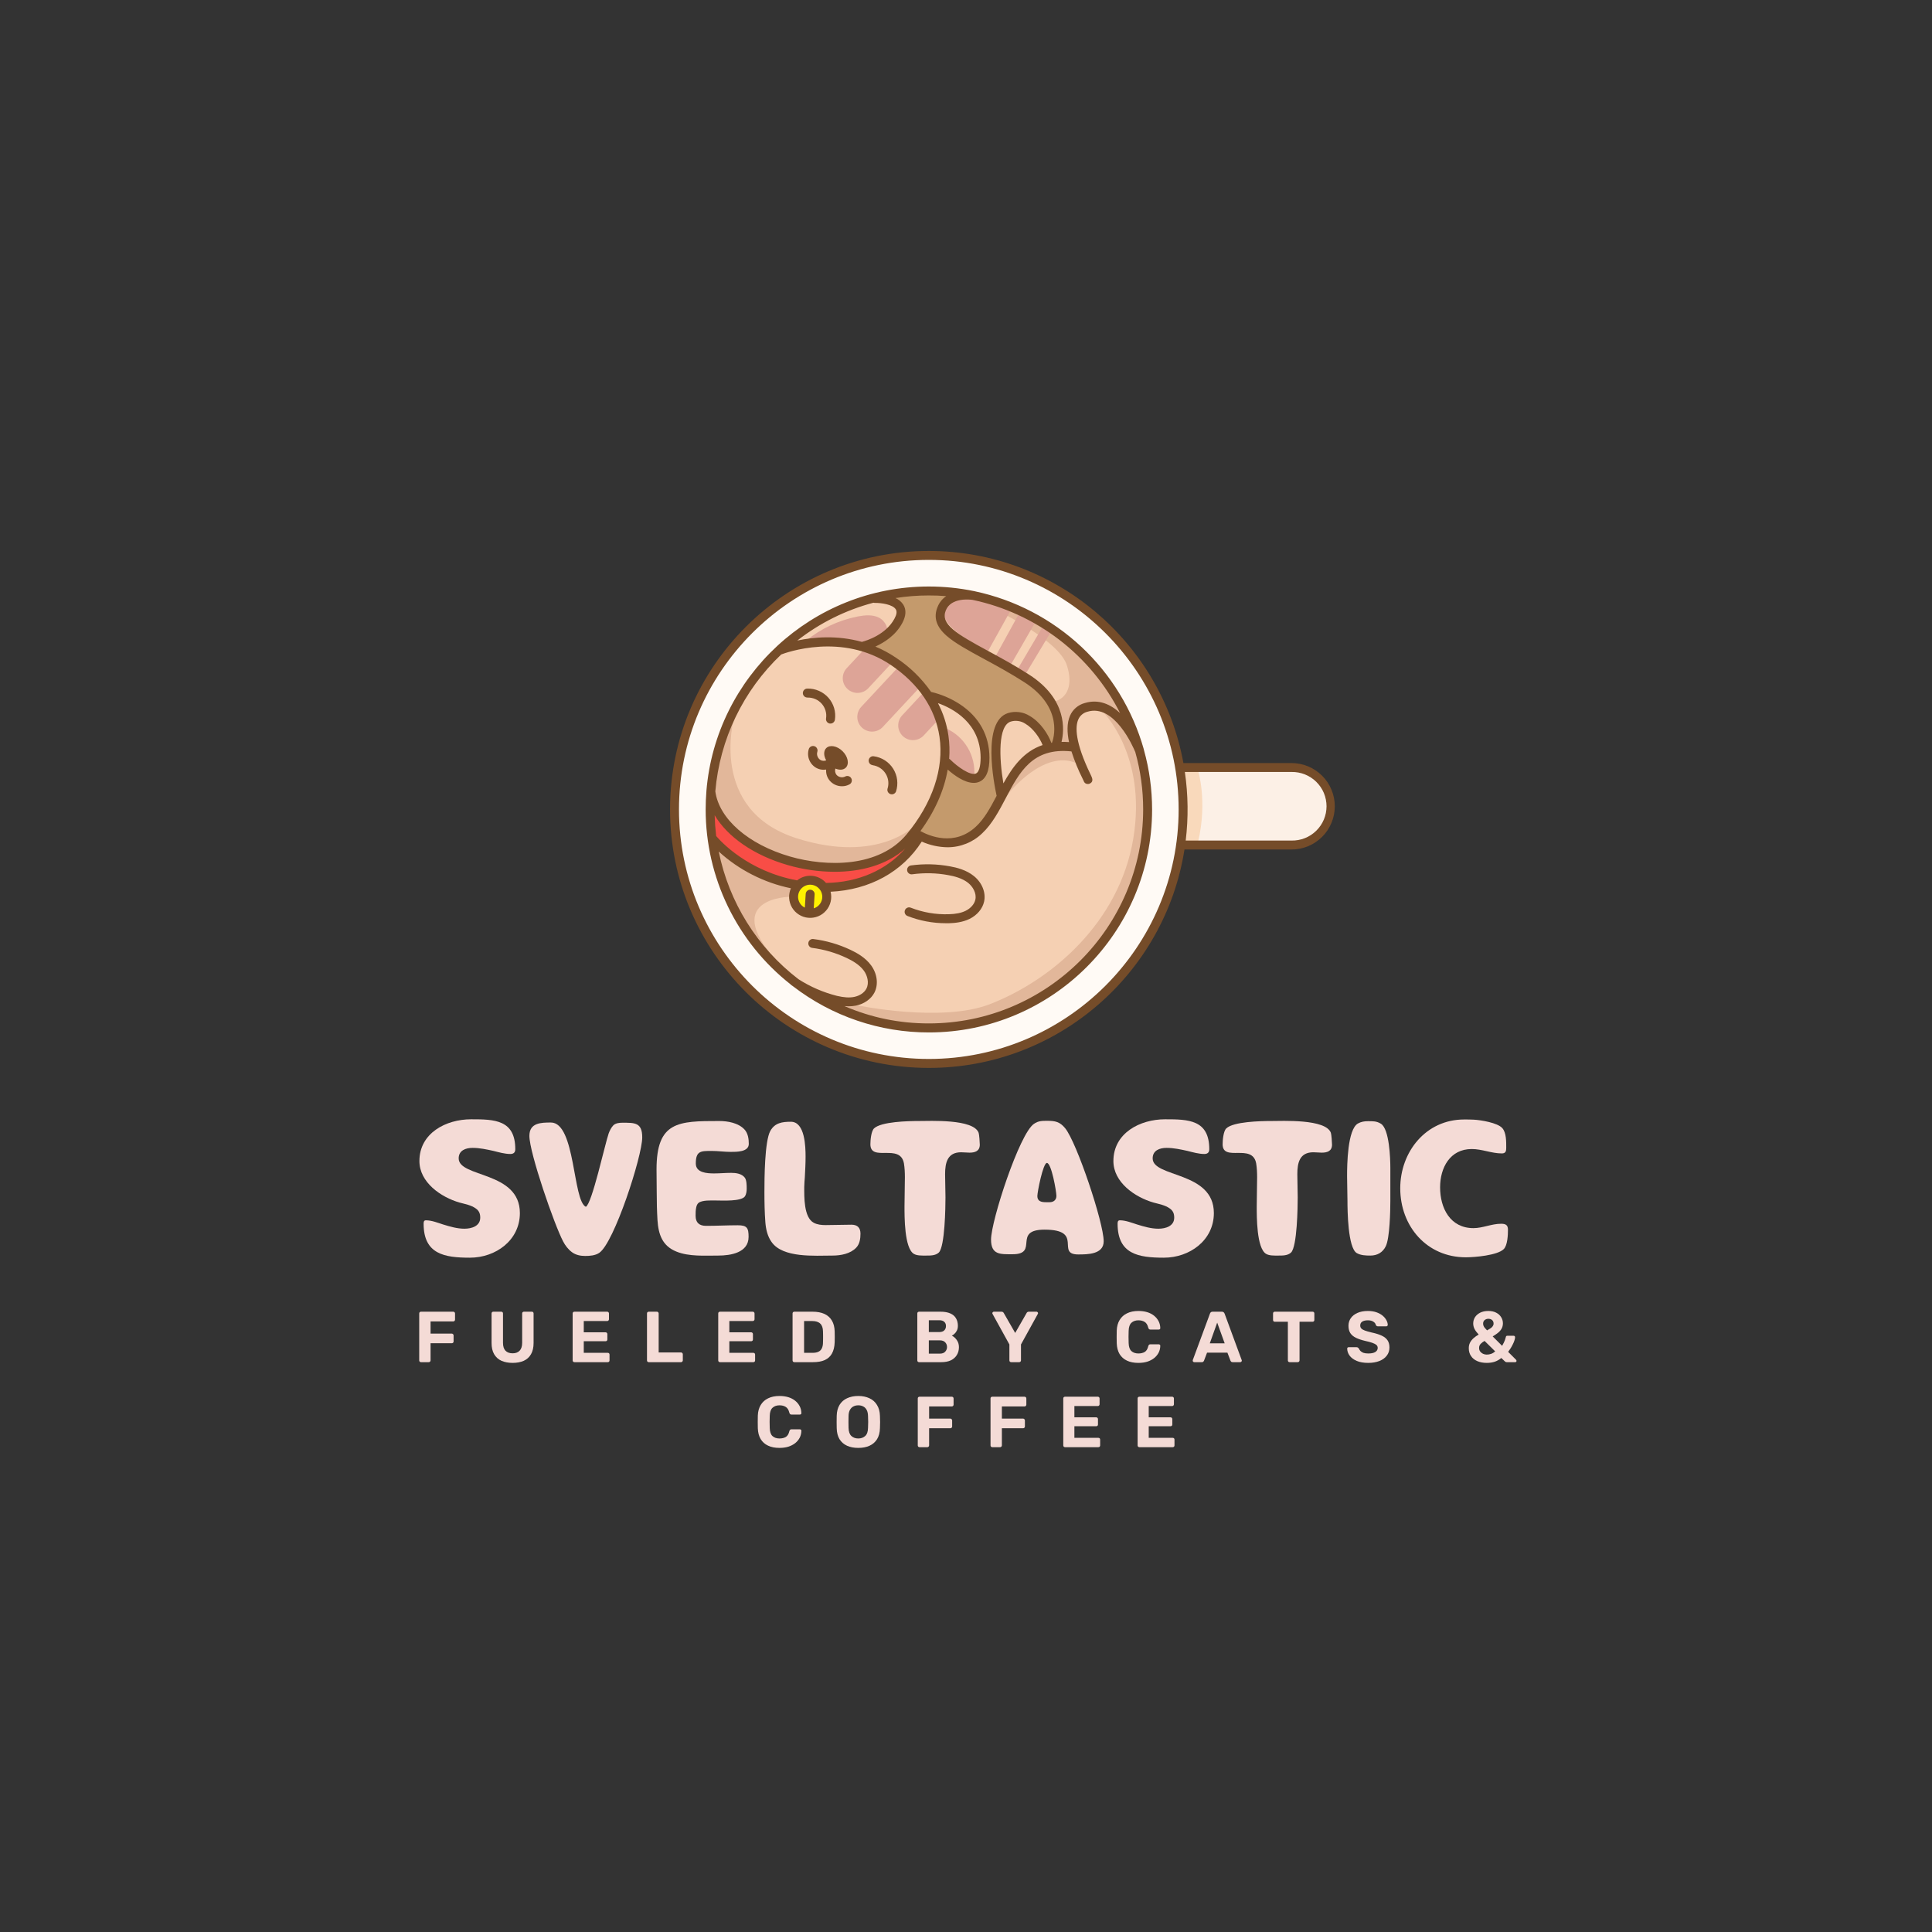 <svg xmlns="http://www.w3.org/2000/svg" xmlns:xlink="http://www.w3.org/1999/xlink" width="500" zoomAndPan="magnify" viewBox="0 0 375 375" height="500" preserveAspectRatio="xMidYMid meet" version="1.0"><rect x="0" y="0" width="375" height="375" fill="#333333" stroke="none"/><defs><g/><clipPath id="eef7bedfb2"><path d="M 130.055 106.859 L 259.055 106.859 L 259.055 207.359 L 130.055 207.359 Z M 130.055 106.859 " clip-rule="nonzero"/></clipPath></defs><path fill="#f5d0b3" d="M 176.191 162.086 C 170.758 168.664 160.449 168.566 153.27 166.48 C 145.066 164.098 139.312 159.051 138.598 153.609 C 138.812 151.078 139.254 148.586 139.922 146.137 C 140.59 143.688 141.477 141.316 142.578 139.027 C 143.68 136.742 144.98 134.57 146.48 132.52 C 147.98 130.469 149.652 128.57 151.5 126.824 C 151.961 126.645 159.523 123.75 167.562 126.234 C 169.492 126.828 171.297 127.688 172.977 128.812 L 173.047 128.859 C 173.434 129.117 173.812 129.387 174.18 129.668 C 175.727 130.809 177.113 132.117 178.348 133.586 C 178.609 133.906 178.863 134.227 179.102 134.559 C 180.324 136.203 181.258 137.996 181.898 139.945 C 182.223 140.941 182.461 141.961 182.613 143 C 183.508 149.207 181.23 155.988 176.191 162.086 Z M 176.191 162.086 " fill-opacity="1" fill-rule="nonzero"/><path fill="#fff200" d="M 159.852 174.059 C 159.855 173.52 159.703 173.031 159.395 172.59 C 159.277 172.422 159.141 172.27 158.988 172.133 C 158.832 171.996 158.668 171.879 158.484 171.781 C 158.305 171.688 158.113 171.613 157.914 171.559 C 157.715 171.508 157.512 171.48 157.305 171.477 C 157.098 171.473 156.895 171.492 156.695 171.539 C 156.492 171.582 156.301 171.652 156.117 171.742 C 155.93 171.832 155.758 171.941 155.602 172.074 C 155.441 172.207 155.301 172.355 155.18 172.52 C 155.055 172.684 154.953 172.859 154.871 173.051 C 154.789 173.238 154.734 173.434 154.699 173.637 C 154.664 173.84 154.652 174.043 154.668 174.25 C 154.68 174.453 154.719 174.656 154.781 174.852 C 154.844 175.047 154.926 175.234 155.031 175.41 C 155.137 175.586 155.266 175.746 155.41 175.895 C 155.555 176.039 155.711 176.168 155.887 176.277 C 156.062 176.387 156.246 176.473 156.441 176.535 L 156.633 173.527 C 156.645 173.355 156.711 173.215 156.84 173.102 C 156.969 172.988 157.117 172.938 157.289 172.945 C 157.461 172.957 157.602 173.027 157.715 173.156 C 157.828 173.285 157.883 173.434 157.871 173.605 L 157.68 176.629 C 157.98 176.578 158.27 176.477 158.535 176.324 C 158.805 176.172 159.039 175.977 159.238 175.742 C 159.438 175.508 159.59 175.242 159.695 174.953 C 159.801 174.664 159.855 174.363 159.852 174.059 Z M 159.852 174.059 " fill-opacity="1" fill-rule="nonzero"/><path fill="#f84d46" d="M 154.766 171.133 C 154.961 170.969 155.168 170.824 155.391 170.703 C 155.613 170.578 155.844 170.48 156.086 170.402 C 156.328 170.324 156.578 170.273 156.828 170.246 C 157.082 170.219 157.336 170.215 157.59 170.238 C 157.844 170.258 158.09 170.305 158.336 170.379 C 158.578 170.449 158.812 170.543 159.039 170.664 C 159.266 170.781 159.477 170.922 159.672 171.082 C 159.871 171.242 160.051 171.418 160.211 171.617 C 167.711 171.543 174.07 168.223 177.715 162.457 C 177.66 162.43 177.609 162.398 177.566 162.371 C 177.434 162.539 177.305 162.707 177.16 162.875 C 173.441 167.375 167.68 168.977 162.016 168.977 C 158.926 168.961 155.898 168.523 152.934 167.66 C 145.988 165.645 140.699 161.746 138.465 157.23 C 138.469 158.945 138.578 160.656 138.793 162.359 C 139.555 163.309 144.898 169.344 154.766 171.133 Z M 154.766 171.133 " fill-opacity="1" fill-rule="nonzero"/><path fill="#f5d0b3" d="M 167.258 124.859 C 168 124.672 172.059 123.543 173.84 120.215 C 174.305 119.34 174.391 118.637 174.082 118.145 C 173.367 116.973 170.66 116.758 169.766 116.773 C 169.68 116.777 169.598 116.762 169.52 116.73 C 163.664 118.293 158.395 121 153.719 124.855 C 156.719 124.117 161.84 123.367 167.258 124.859 Z M 167.258 124.859 " fill-opacity="1" fill-rule="nonzero"/><path fill="#c49a6c" d="M 175.141 117.5 C 175.695 118.398 175.625 119.508 174.934 120.797 C 173.531 123.41 171 124.824 169.258 125.508 C 170.84 126.109 172.332 126.883 173.734 127.828 C 176.461 129.617 178.754 131.848 180.613 134.527 L 180.66 134.527 C 180.77 134.547 191.789 136.828 191.832 147.043 C 191.832 149.504 191.223 151.008 189.988 151.516 C 189.684 151.637 189.367 151.695 189.039 151.691 C 187.082 151.691 184.762 149.746 183.809 148.867 C 183.172 153.074 181.309 157.352 178.316 161.375 C 179.758 162.223 185.094 164.855 189.641 160.586 C 191.305 159.023 192.492 156.824 193.727 154.484 C 193.246 152.312 190.789 140.195 195.738 138.625 C 196.41 138.422 197.098 138.363 197.793 138.457 C 198.492 138.547 199.137 138.781 199.734 139.152 C 201.875 140.387 203.352 142.805 203.906 144.461 C 204.059 144.43 204.219 144.406 204.371 144.383 C 204.379 144.352 204.391 144.32 204.402 144.293 C 204.516 144.012 207.129 137.438 198.945 132.191 C 196.168 130.414 193.465 128.945 191.074 127.652 C 184.957 124.336 180.543 121.941 182.207 117.902 C 182.645 116.82 183.391 116.031 184.445 115.535 C 183.074 115.398 181.688 115.328 180.281 115.324 C 177.805 115.324 175.348 115.543 172.91 115.977 C 173.812 116.262 174.668 116.727 175.141 117.5 Z M 175.141 117.5 " fill-opacity="1" fill-rule="nonzero"/><path fill="#f5d0b3" d="M 199.117 140.234 C 198.672 139.949 198.184 139.773 197.66 139.699 C 197.137 139.629 196.621 139.668 196.113 139.824 C 193.113 140.773 193.848 148.406 194.645 152.77 C 196.473 149.402 198.668 146.047 202.707 144.777 C 202.207 143.332 200.852 141.238 199.117 140.234 Z M 199.117 140.234 " fill-opacity="1" fill-rule="nonzero"/><path fill="#f5d0b3" d="M 184.277 147.613 C 185.621 148.965 188.227 150.91 189.512 150.379 C 190.41 150.008 190.59 148.367 190.586 147.055 C 190.555 139.621 184.195 136.867 181.543 136.043 C 182.73 138.16 183.496 140.422 183.844 142.82 C 184.062 144.359 184.105 145.898 183.969 147.445 C 184.09 147.473 184.191 147.527 184.277 147.613 Z M 184.277 147.613 " fill-opacity="1" fill-rule="nonzero"/><path fill="#f5d0b3" d="M 210.973 137.887 C 210.539 137.996 210.156 138.199 209.816 138.484 C 209.48 138.773 209.223 139.125 209.047 139.531 C 208.137 141.613 208.953 145.301 211.473 150.492 C 211.746 151.066 211.996 151.562 211.418 151.84 C 211.266 151.914 211.105 151.926 210.945 151.871 C 210.781 151.816 210.664 151.711 210.59 151.555 C 210.57 151.516 210.555 151.477 210.543 151.434 C 210.512 151.355 210.43 151.191 210.355 151.035 C 209.473 149.277 208.734 147.461 208.145 145.59 L 208.125 145.59 C 206.629 145.391 205.145 145.453 203.672 145.781 L 203.602 145.801 L 203.578 145.801 C 199.121 146.918 197.09 150.781 194.965 154.809 C 193.688 157.23 192.371 159.734 190.488 161.5 C 189.609 162.359 188.598 163.02 187.461 163.484 C 186.32 163.945 185.133 164.176 183.906 164.172 C 182.133 164.145 180.441 163.758 178.832 163.016 C 175.082 169.023 168.586 172.566 160.906 172.832 C 160.996 173.098 161.055 173.367 161.082 173.645 C 161.113 173.918 161.109 174.195 161.082 174.473 C 161.051 174.746 160.988 175.016 160.898 175.281 C 160.809 175.543 160.695 175.793 160.551 176.031 C 160.406 176.27 160.238 176.488 160.047 176.691 C 159.855 176.891 159.645 177.07 159.414 177.227 C 159.184 177.379 158.938 177.508 158.68 177.613 C 158.422 177.715 158.156 177.789 157.879 177.832 C 157.605 177.879 157.332 177.891 157.051 177.875 C 156.773 177.859 156.5 177.816 156.234 177.742 C 155.965 177.668 155.711 177.566 155.465 177.434 C 155.219 177.305 154.988 177.148 154.777 176.969 C 154.566 176.789 154.375 176.59 154.207 176.367 C 154.039 176.145 153.898 175.91 153.781 175.656 C 153.664 175.406 153.574 175.145 153.516 174.871 C 153.457 174.602 153.426 174.328 153.426 174.047 C 153.422 173.395 153.574 172.781 153.891 172.207 C 146.234 170.652 141.367 166.746 139.145 164.543 C 142.672 184.039 159.785 198.871 180.309 198.871 C 203.375 198.871 222.137 180.129 222.137 157.09 C 222.133 153.277 221.613 149.535 220.578 145.867 C 220.191 144.934 216.426 136.219 210.973 137.887 Z M 210.973 137.887 " fill-opacity="1" fill-rule="nonzero"/><path fill="#fcf0e6" d="M 250.684 149.594 L 229.695 149.594 C 230.391 154.188 230.449 158.793 229.867 163.402 L 250.684 163.402 C 251.137 163.402 251.586 163.359 252.031 163.27 C 252.477 163.18 252.906 163.051 253.328 162.875 C 253.746 162.703 254.145 162.492 254.523 162.238 C 254.898 161.988 255.25 161.699 255.57 161.379 C 255.891 161.059 256.176 160.711 256.43 160.332 C 256.68 159.957 256.895 159.559 257.066 159.141 C 257.242 158.723 257.371 158.289 257.461 157.844 C 257.551 157.398 257.594 156.953 257.594 156.496 C 257.594 156.043 257.551 155.598 257.461 155.152 C 257.371 154.707 257.242 154.273 257.066 153.855 C 256.895 153.438 256.68 153.039 256.43 152.664 C 256.176 152.285 255.891 151.938 255.57 151.617 C 255.25 151.297 254.898 151.008 254.523 150.758 C 254.145 150.504 253.746 150.293 253.328 150.121 C 252.906 149.945 252.477 149.816 252.031 149.727 C 251.586 149.637 251.137 149.594 250.684 149.594 Z M 250.684 149.594 " fill-opacity="1" fill-rule="nonzero"/><path fill="#f5d0b3" d="M 188.82 116.203 C 188.23 116.117 184.469 115.676 183.355 118.379 C 182.168 121.25 185.387 123.16 191.672 126.566 C 194.082 127.879 196.809 129.352 199.621 131.152 C 207.348 136.113 206.246 142.434 205.723 144.266 C 206.422 144.238 207.117 144.254 207.812 144.316 C 207.379 142.43 207.266 140.516 207.914 139.035 C 208.164 138.461 208.523 137.969 208.996 137.559 C 209.473 137.148 210.012 136.863 210.617 136.699 C 213.809 135.727 216.41 137.488 218.305 139.684 C 217.621 138.203 216.855 136.77 216.004 135.379 C 215.152 133.988 214.227 132.652 213.219 131.371 C 212.211 130.086 211.133 128.867 209.984 127.711 C 208.836 126.555 207.625 125.469 206.348 124.453 C 205.074 123.438 203.742 122.496 202.359 121.637 C 200.973 120.777 199.543 119.996 198.066 119.305 C 196.594 118.609 195.082 118.004 193.535 117.484 C 191.988 116.965 190.418 116.539 188.82 116.203 Z M 188.82 116.203 " fill-opacity="1" fill-rule="nonzero"/><path fill="#e2b79a" d="M 207.055 129.062 C 208.387 133.07 207.055 135.555 204.641 136.164 C 205.359 137.387 205.812 138.699 206 140.105 C 206.188 141.512 206.094 142.898 205.719 144.266 C 206.414 144.238 207.109 144.254 207.805 144.316 C 207.375 142.43 207.262 140.516 207.91 139.035 C 208.156 138.461 208.52 137.969 208.992 137.559 C 209.465 137.148 210.004 136.863 210.609 136.699 C 213.805 135.727 216.402 137.488 218.301 139.684 C 217.617 138.203 216.848 136.77 216 135.379 C 215.148 133.988 214.219 132.652 213.211 131.367 C 212.203 130.086 211.129 128.867 209.977 127.711 C 208.828 126.551 207.617 125.465 206.34 124.449 C 205.066 123.434 203.734 122.496 202.348 121.637 C 200.965 120.773 199.531 119.996 198.059 119.301 C 196.582 118.609 195.07 118 193.523 117.484 C 191.977 116.965 190.402 116.539 188.809 116.203 C 188.809 116.203 205.125 123.277 207.055 129.062 Z M 207.055 129.062 " fill-opacity="1" fill-rule="nonzero"/><path fill="#fffaf5" d="M 180.285 108.426 C 153.406 108.426 131.543 130.258 131.543 157.109 C 131.543 183.965 153.398 205.793 180.285 205.793 C 207.168 205.793 229.023 183.961 229.023 157.109 C 229.023 130.262 207.156 108.426 180.285 108.426 Z M 221.766 145.512 C 221.785 145.559 221.797 145.605 221.805 145.652 C 222.84 149.402 223.355 153.219 223.355 157.109 C 223.355 180.828 204.031 200.129 180.285 200.129 C 158.43 200.129 140.32 183.785 137.574 162.688 C 137.57 162.676 137.57 162.664 137.574 162.648 C 137.332 160.809 137.215 158.965 137.215 157.109 C 137.215 155.922 137.262 154.75 137.359 153.582 C 137.359 153.582 137.359 153.559 137.359 153.543 C 139.18 131.484 157.734 114.094 180.281 114.094 C 183.23 114.09 186.148 114.387 189.039 114.98 L 189.125 114.996 C 189.148 115 189.168 115.008 189.188 115.012 C 191.102 115.422 192.977 115.957 194.816 116.617 C 196.66 117.281 198.445 118.066 200.18 118.969 C 201.914 119.875 203.578 120.895 205.176 122.023 C 206.77 123.156 208.285 124.391 209.711 125.727 C 211.141 127.062 212.473 128.488 213.707 130.004 C 214.941 131.52 216.066 133.113 217.082 134.781 C 218.102 136.453 219 138.18 219.785 139.973 C 220.566 141.766 221.223 143.602 221.758 145.48 Z M 221.766 145.512 " fill-opacity="1" fill-rule="nonzero"/><path fill="#dda497" d="M 178.352 133.586 L 171.355 141.094 C 171.098 141.371 170.797 141.59 170.453 141.746 C 170.105 141.902 169.746 141.988 169.367 142.004 C 168.988 142.016 168.621 141.957 168.266 141.824 C 167.91 141.691 167.594 141.496 167.312 141.238 C 167.035 140.98 166.82 140.68 166.66 140.336 C 166.504 139.992 166.418 139.629 166.402 139.25 C 166.391 138.871 166.449 138.504 166.582 138.148 C 166.715 137.793 166.91 137.477 167.168 137.199 L 174.184 129.668 C 175.73 130.809 177.117 132.117 178.352 133.586 Z M 178.352 133.586 " fill-opacity="1" fill-rule="nonzero"/><path fill="#dda497" d="M 172.977 128.812 L 168.5 133.621 C 168.238 133.891 167.938 134.102 167.594 134.25 C 167.25 134.402 166.891 134.484 166.52 134.492 C 166.145 134.504 165.781 134.441 165.43 134.309 C 165.078 134.176 164.766 133.984 164.492 133.727 C 164.219 133.473 164 133.176 163.844 132.836 C 163.688 132.496 163.598 132.137 163.582 131.762 C 163.566 131.391 163.621 131.027 163.746 130.672 C 163.871 130.32 164.062 130.004 164.312 129.727 L 167.566 126.234 C 169.496 126.828 171.297 127.688 172.977 128.812 Z M 172.977 128.812 " fill-opacity="1" fill-rule="nonzero"/><path fill="#dda497" d="M 181.902 139.945 L 179.297 142.75 C 179.039 143.027 178.738 143.246 178.391 143.402 C 178.047 143.559 177.684 143.645 177.305 143.66 C 176.926 143.672 176.562 143.613 176.207 143.48 C 175.852 143.348 175.535 143.152 175.258 142.895 C 174.977 142.637 174.762 142.336 174.602 141.992 C 174.445 141.648 174.359 141.289 174.344 140.91 C 174.332 140.531 174.391 140.164 174.523 139.809 C 174.652 139.453 174.848 139.137 175.105 138.859 L 179.105 134.559 C 180.332 136.203 181.262 137.996 181.902 139.945 Z M 181.902 139.945 " fill-opacity="1" fill-rule="nonzero"/><path fill="#dda497" d="M 183.551 141.348 C 184.441 141.734 185.25 142.246 185.977 142.887 C 186.703 143.527 187.316 144.262 187.812 145.094 C 188.312 145.926 188.668 146.816 188.887 147.758 C 189.105 148.703 189.176 149.656 189.094 150.621 C 188.602 150.828 188.117 150.707 187.641 150.477 C 185.934 149.645 184.633 148.387 183.746 146.707 C 182.934 145.164 183.688 143.082 183.551 141.348 Z M 183.551 141.348 " fill-opacity="1" fill-rule="nonzero"/><path fill="#dda497" d="M 156.387 124.406 C 159.363 121.992 162.73 120.406 166.488 119.656 C 167.859 119.395 169.352 119.254 170.602 119.883 C 171.852 120.512 172.676 122.152 171.98 123.367 C 171.105 124.891 168.859 125.023 167.133 125.355 C 163.535 124.484 160.047 123.758 156.387 124.406 Z M 156.387 124.406 " fill-opacity="1" fill-rule="nonzero"/><path fill="#dda497" d="M 191.672 126.566 L 196.18 118.457 C 194.859 118.039 190.199 116.488 188.824 116.203 C 188.234 116.117 184.473 115.676 183.363 118.379 C 182.332 120.855 187.012 123.949 191.672 126.566 Z M 191.672 126.566 " fill-opacity="1" fill-rule="nonzero"/><path fill="#dda497" d="M 192.98 127.855 L 197.762 119.152 L 200.941 120.789 L 196.172 129.062 Z M 192.98 127.855 " fill-opacity="1" fill-rule="nonzero"/><path fill="#dda497" d="M 202.379 121.645 L 197.34 130.203 L 199.074 130.809 L 203.957 122.68 Z M 202.379 121.645 " fill-opacity="1" fill-rule="nonzero"/><path fill="#e2b79a" d="M 177.715 160.117 C 177.715 160.117 170.605 167.762 154.664 162.719 C 137.43 157.273 142.434 139.461 142.535 139.117 C 140.328 143.707 139.012 148.535 138.586 153.609 C 139.305 159.051 145.051 164.098 153.258 166.48 C 160.434 168.566 170.742 168.668 176.18 162.086 C 176.715 161.438 177.219 160.781 177.691 160.117 Z M 177.715 160.117 " fill-opacity="1" fill-rule="nonzero"/><path fill="#e2b79a" d="M 153.41 174.059 C 153.41 173.402 153.562 172.789 153.875 172.215 C 146.223 170.66 141.352 166.754 139.129 164.551 C 139.941 169.016 141.438 173.234 143.625 177.211 C 145.812 181.188 148.574 184.711 151.91 187.789 C 138.77 174.168 153.41 174.059 153.41 174.059 Z M 153.41 174.059 " fill-opacity="1" fill-rule="nonzero"/><path fill="#e2b79a" d="M 195.547 154.242 C 195.547 154.242 202.582 145.188 209.066 148.191 L 208.125 145.598 C 208.125 145.598 199.258 142.742 195.547 154.242 Z M 195.547 154.242 " fill-opacity="1" fill-rule="nonzero"/><path fill="#e2b79a" d="M 222.113 157.109 C 222.117 153.293 221.605 149.543 220.578 145.867 C 220.262 145.102 217.723 139.199 213.852 137.91 C 213.852 137.91 222.688 146.301 219.98 162.707 C 217.277 179.113 204.023 190.316 192.113 194.918 C 182.742 198.543 166.402 195.133 166.402 195.133 L 162.109 194.738 C 167.848 197.516 173.902 198.898 180.277 198.895 C 203.352 198.895 222.113 180.152 222.113 157.109 Z M 222.113 157.109 " fill-opacity="1" fill-rule="nonzero"/><path fill="#f9d9bb" d="M 232.551 149.594 C 232.551 149.594 234.41 155.5 232.551 163.402 L 229.867 163.402 L 229.695 149.594 Z M 232.551 149.594 " fill-opacity="1" fill-rule="nonzero"/><path fill="#754c29" d="M 222.047 145.605 C 222.039 145.539 222.023 145.477 222 145.418 L 222 145.395 C 221.461 143.504 220.801 141.66 220.012 139.859 C 219.227 138.055 218.32 136.316 217.293 134.637 C 216.27 132.961 215.137 131.359 213.895 129.832 C 212.652 128.309 211.312 126.875 209.879 125.531 C 208.441 124.191 206.918 122.949 205.312 121.812 C 203.707 120.676 202.031 119.652 200.289 118.746 C 198.543 117.836 196.746 117.047 194.895 116.383 C 193.043 115.719 191.152 115.18 189.23 114.77 L 189.172 114.754 L 189.086 114.738 C 186.184 114.141 183.25 113.84 180.285 113.84 C 157.605 113.84 138.941 131.34 137.113 153.527 C 137.113 153.527 137.113 153.551 137.113 153.566 C 137.02 154.734 136.969 155.918 136.969 157.109 C 136.969 158.738 137.059 160.359 137.242 161.977 C 137.426 163.594 137.699 165.195 138.062 166.781 C 138.426 168.367 138.879 169.926 139.418 171.461 C 139.957 172.996 140.582 174.496 141.293 175.961 C 142.004 177.426 142.793 178.844 143.664 180.219 C 144.535 181.598 145.48 182.918 146.5 184.188 C 147.52 185.453 148.609 186.664 149.766 187.809 C 150.922 188.953 152.141 190.031 153.418 191.039 C 153.461 191.094 153.512 191.141 153.566 191.184 C 153.699 191.277 153.832 191.375 153.969 191.469 C 155.844 192.906 157.824 194.184 159.91 195.301 C 161.996 196.414 164.156 197.352 166.395 198.109 C 168.637 198.871 170.922 199.441 173.254 199.824 C 175.59 200.207 177.938 200.398 180.301 200.395 C 204.188 200.395 223.621 180.98 223.621 157.125 C 223.617 153.211 223.094 149.371 222.047 145.605 Z M 217.402 138.398 C 215.586 136.719 213.273 135.629 210.535 136.465 C 209.898 136.637 209.328 136.941 208.824 137.375 C 208.324 137.809 207.945 138.328 207.684 138.938 C 207.051 140.387 207.117 142.215 207.496 144.039 C 206.992 144.004 206.508 143.992 206.043 144.004 C 206.586 141.773 207.195 135.723 199.75 130.945 C 196.938 129.137 194.199 127.652 191.785 126.348 C 185.633 123.016 182.477 121.152 183.586 118.457 C 184.625 115.949 188.203 116.355 188.777 116.438 C 191.832 117.078 194.777 118.055 197.617 119.359 C 200.453 120.664 203.113 122.266 205.59 124.164 C 208.066 126.066 210.301 128.219 212.293 130.621 C 214.289 133.02 215.992 135.613 217.402 138.398 Z M 194.754 152.043 C 193.914 147.094 193.703 140.844 196.184 140.059 C 196.656 139.914 197.137 139.879 197.629 139.949 C 198.117 140.016 198.57 140.184 198.984 140.453 C 200.566 141.371 201.824 143.234 202.371 144.613 C 198.66 145.867 196.516 148.902 194.766 152.043 Z M 183.656 115.711 C 182.887 116.242 182.328 116.945 181.98 117.812 C 181.156 119.809 181.715 121.629 183.711 123.387 C 185.367 124.848 187.957 126.25 190.957 127.879 C 193.344 129.172 196.047 130.637 198.812 132.41 C 206.574 137.391 204.426 143.562 204.191 144.172 L 204.07 144.195 C 203.449 142.504 201.961 140.172 199.855 138.957 C 199.227 138.562 198.543 138.32 197.809 138.227 C 197.074 138.133 196.352 138.191 195.645 138.41 C 190.555 140.023 192.914 152.043 193.445 154.469 C 192.238 156.762 191.078 158.91 189.449 160.426 C 185.238 164.371 180.34 162.242 178.652 161.312 C 181.465 157.465 183.262 153.398 183.949 149.371 C 185.09 150.387 187.16 151.957 189.004 151.957 C 189.367 151.961 189.719 151.895 190.055 151.758 C 191.391 151.207 192.059 149.621 192.051 147.055 C 192.031 142.73 190.047 139.148 186.309 136.691 C 184.586 135.566 182.727 134.773 180.727 134.301 C 178.863 131.641 176.574 129.414 173.859 127.629 C 172.613 126.789 171.297 126.078 169.91 125.5 C 171.637 124.711 173.859 123.32 175.137 120.918 C 175.871 119.547 175.938 118.355 175.336 117.371 C 174.957 116.793 174.449 116.363 173.812 116.082 C 175.953 115.746 178.105 115.578 180.27 115.578 C 181.414 115.574 182.543 115.617 183.656 115.711 Z M 157.305 172.695 C 157.066 172.68 156.859 172.754 156.68 172.91 C 156.5 173.07 156.402 173.27 156.387 173.508 L 156.215 176.172 C 156.055 176.09 155.902 175.992 155.762 175.879 C 155.621 175.766 155.496 175.637 155.387 175.492 C 155.277 175.348 155.188 175.195 155.113 175.027 C 155.039 174.863 154.984 174.691 154.949 174.516 C 154.914 174.336 154.898 174.156 154.906 173.977 C 154.914 173.797 154.941 173.617 154.988 173.445 C 155.035 173.27 155.105 173.105 155.191 172.945 C 155.277 172.785 155.379 172.641 155.5 172.504 C 155.621 172.371 155.758 172.25 155.906 172.145 C 156.055 172.043 156.211 171.957 156.379 171.891 C 156.547 171.82 156.719 171.773 156.898 171.746 C 157.078 171.719 157.258 171.715 157.438 171.727 C 157.621 171.742 157.797 171.777 157.969 171.832 C 158.141 171.887 158.305 171.961 158.461 172.055 C 158.617 172.145 158.758 172.254 158.887 172.383 C 159.02 172.508 159.133 172.648 159.23 172.801 C 159.328 172.949 159.406 173.113 159.469 173.281 C 159.527 173.453 159.566 173.629 159.59 173.809 C 159.609 173.988 159.605 174.168 159.586 174.348 C 159.562 174.527 159.523 174.703 159.461 174.871 C 159.398 175.043 159.316 175.203 159.219 175.352 C 159.117 175.504 159.004 175.641 158.871 175.766 C 158.742 175.891 158.598 176 158.441 176.09 C 158.285 176.184 158.121 176.254 157.945 176.309 L 158.117 173.613 C 158.133 173.375 158.062 173.168 157.902 172.988 C 157.746 172.809 157.547 172.711 157.305 172.695 Z M 160.336 171.379 C 159.992 170.984 159.582 170.668 159.113 170.43 C 158.645 170.191 158.148 170.047 157.625 170 C 157.102 169.957 156.586 170.008 156.082 170.16 C 155.582 170.312 155.125 170.555 154.715 170.883 C 145.164 169.102 139.922 163.34 139.008 162.27 C 138.852 160.941 138.754 159.598 138.715 158.23 C 141.207 162.438 146.301 165.996 152.855 167.898 C 155.84 168.766 158.891 169.203 162 169.215 C 166.945 169.215 171.992 167.996 175.691 164.715 C 172.02 168.902 166.578 171.277 160.336 171.379 Z M 184.09 142.789 C 183.77 140.57 183.09 138.465 182.055 136.477 C 184.898 137.48 190.312 140.285 190.336 147.055 C 190.336 148.773 190.008 149.902 189.414 150.145 C 188.324 150.602 185.809 148.797 184.453 147.438 C 184.391 147.375 184.316 147.32 184.234 147.281 C 184.348 145.777 184.301 144.281 184.09 142.789 Z M 169.52 116.988 C 169.602 117.012 169.684 117.023 169.77 117.023 C 171.047 117 173.289 117.324 173.871 118.273 C 174.137 118.691 174.043 119.305 173.609 120.094 C 171.949 123.188 168.23 124.344 167.289 124.59 C 162.422 123.23 157.84 123.68 154.754 124.328 C 159.18 120.883 164.102 118.438 169.52 116.988 Z M 151.613 127.039 C 152.527 126.688 163.465 122.691 172.898 129.062 C 178.293 132.699 181.562 137.531 182.359 143.035 C 183.246 149.172 180.984 155.883 175.988 161.93 C 170.633 168.414 160.434 168.309 153.328 166.246 C 145.234 163.895 139.559 158.938 138.844 153.602 C 139.059 151.09 139.496 148.621 140.16 146.195 C 140.824 143.766 141.699 141.418 142.793 139.148 C 143.883 136.879 145.172 134.727 146.656 132.691 C 148.141 130.656 149.797 128.773 151.625 127.039 Z M 180.285 198.645 C 174.594 198.652 169.133 197.531 163.906 195.285 C 164.168 195.309 164.434 195.324 164.711 195.324 C 165.191 195.324 165.672 195.281 166.145 195.188 C 167.723 194.867 169.074 193.926 169.723 192.668 C 170.531 191.09 170.281 189.027 169.094 187.391 C 167.973 185.844 166.266 184.926 165.078 184.363 C 162.773 183.277 160.359 182.578 157.832 182.262 C 157.598 182.242 157.395 182.305 157.215 182.453 C 157.035 182.598 156.93 182.785 156.902 183.016 C 156.871 183.246 156.926 183.453 157.062 183.641 C 157.199 183.828 157.383 183.941 157.613 183.98 C 159.957 184.277 162.199 184.934 164.336 185.941 C 165.348 186.422 166.801 187.199 167.684 188.418 C 168.344 189.332 168.754 190.758 168.172 191.887 C 167.766 192.676 166.875 193.281 165.805 193.5 C 164.887 193.684 163.824 193.621 162.453 193.297 C 159.785 192.621 157.289 191.539 154.973 190.055 C 152.996 188.535 151.168 186.855 149.488 185.008 C 147.812 183.164 146.312 181.184 144.992 179.07 C 143.672 176.953 142.551 174.738 141.629 172.422 C 140.707 170.105 140 167.727 139.508 165.285 C 141.48 167.078 143.652 168.582 146.031 169.789 C 148.406 171 150.902 171.875 153.516 172.414 C 153.383 172.711 153.285 173.02 153.23 173.34 C 153.172 173.66 153.148 173.98 153.168 174.305 C 153.188 174.629 153.242 174.949 153.34 175.258 C 153.434 175.57 153.562 175.867 153.727 176.148 C 153.895 176.426 154.09 176.684 154.316 176.918 C 154.543 177.148 154.793 177.355 155.07 177.527 C 155.344 177.699 155.637 177.84 155.945 177.945 C 156.254 178.047 156.57 178.113 156.895 178.141 C 157.219 178.172 157.543 178.16 157.863 178.109 C 158.188 178.062 158.496 177.977 158.801 177.852 C 159.102 177.73 159.383 177.574 159.648 177.383 C 159.91 177.191 160.148 176.973 160.359 176.727 C 160.57 176.48 160.75 176.211 160.898 175.922 C 161.047 175.629 161.156 175.328 161.23 175.012 C 161.305 174.695 161.344 174.371 161.34 174.047 C 161.34 173.723 161.297 173.402 161.219 173.086 C 168.77 172.734 175.156 169.234 178.91 163.355 C 180.504 164.059 182.172 164.426 183.914 164.453 C 185.18 164.457 186.395 164.219 187.566 163.746 C 188.734 163.273 189.773 162.594 190.676 161.711 C 192.586 159.918 193.914 157.391 195.199 154.953 C 197.879 149.855 200.414 145.047 207.969 145.848 C 208.559 147.676 209.281 149.449 210.145 151.168 C 210.215 151.312 210.289 151.461 210.324 151.539 C 210.359 151.621 210.359 151.637 210.379 151.688 C 210.539 152.016 210.801 152.18 211.168 152.176 C 211.301 152.176 211.43 152.145 211.547 152.086 C 212.336 151.699 211.98 150.953 211.715 150.41 C 208.617 144.027 208.688 141.039 209.293 139.652 C 209.457 139.277 209.691 138.957 210.004 138.695 C 210.316 138.43 210.668 138.246 211.066 138.148 C 216.301 136.547 219.961 145 220.363 145.984 C 221.383 149.629 221.891 153.348 221.887 157.133 C 221.867 180.016 203.215 198.645 180.285 198.645 Z M 180.285 198.645 " fill-opacity="1" fill-rule="nonzero"/><g clip-path="url(#eef7bedfb2)"><path fill="#754c29" d="M 250.684 148.109 L 229.699 148.109 C 225.441 124.727 204.902 106.941 180.285 106.941 C 152.59 106.941 130.055 129.445 130.055 157.109 C 130.055 184.773 152.59 207.281 180.285 207.281 C 205.332 207.281 226.152 188.871 229.906 164.887 L 250.684 164.887 C 251.234 164.887 251.781 164.836 252.32 164.727 C 252.863 164.621 253.387 164.461 253.898 164.25 C 254.406 164.039 254.891 163.781 255.348 163.473 C 255.809 163.168 256.23 162.82 256.621 162.43 C 257.012 162.043 257.359 161.617 257.668 161.16 C 257.973 160.703 258.23 160.219 258.441 159.707 C 258.652 159.199 258.812 158.676 258.922 158.137 C 259.027 157.594 259.082 157.051 259.082 156.496 C 259.082 155.945 259.027 155.402 258.922 154.859 C 258.812 154.32 258.652 153.797 258.441 153.289 C 258.23 152.777 257.973 152.293 257.668 151.836 C 257.359 151.379 257.012 150.953 256.621 150.566 C 256.23 150.176 255.809 149.828 255.348 149.523 C 254.891 149.215 254.406 148.957 253.898 148.746 C 253.387 148.535 252.863 148.375 252.32 148.27 C 251.781 148.16 251.234 148.109 250.684 148.109 Z M 180.285 205.543 C 153.543 205.543 131.789 183.816 131.789 157.109 C 131.789 130.406 153.543 108.676 180.285 108.676 C 207.023 108.676 228.773 130.402 228.773 157.109 C 228.773 183.82 207.02 205.543 180.285 205.543 Z M 250.684 163.152 L 230.145 163.152 C 230.68 158.707 230.625 154.27 229.98 149.84 L 250.684 149.84 C 251.125 149.832 251.566 149.867 252 149.945 C 252.438 150.023 252.859 150.145 253.273 150.309 C 253.684 150.473 254.078 150.676 254.449 150.918 C 254.82 151.156 255.164 151.434 255.48 151.742 C 255.797 152.055 256.078 152.391 256.328 152.758 C 256.578 153.125 256.789 153.512 256.961 153.918 C 257.129 154.328 257.262 154.746 257.348 155.184 C 257.434 155.617 257.48 156.055 257.48 156.496 C 257.48 156.938 257.434 157.379 257.348 157.812 C 257.262 158.246 257.129 158.668 256.961 159.074 C 256.789 159.484 256.578 159.871 256.328 160.234 C 256.078 160.602 255.797 160.941 255.48 161.25 C 255.164 161.559 254.82 161.836 254.449 162.078 C 254.078 162.32 253.684 162.52 253.273 162.684 C 252.859 162.848 252.438 162.969 252 163.047 C 251.566 163.125 251.125 163.16 250.684 163.152 Z M 250.684 163.152 " fill-opacity="1" fill-rule="nonzero"/></g><path fill="#754c29" d="M 160.363 145.215 C 159.836 145.742 159.855 146.707 160.363 147.582 C 160.008 147.719 159.656 147.707 159.309 147.547 C 159.023 147.387 158.82 147.156 158.695 146.855 C 158.566 146.555 158.551 146.246 158.641 145.93 C 158.711 145.703 158.695 145.484 158.586 145.273 C 158.48 145.059 158.312 144.914 158.086 144.84 C 157.859 144.766 157.641 144.781 157.426 144.887 C 157.215 144.992 157.066 145.156 156.992 145.379 C 156.879 145.73 156.832 146.09 156.848 146.457 C 156.863 146.828 156.941 147.18 157.082 147.52 C 157.223 147.859 157.418 148.168 157.668 148.438 C 157.918 148.711 158.207 148.93 158.535 149.098 C 158.957 149.309 159.406 149.41 159.875 149.41 C 160.035 149.41 160.195 149.395 160.352 149.371 C 160.305 150.125 160.504 150.809 160.957 151.414 C 161.258 151.793 161.621 152.09 162.059 152.301 C 162.492 152.508 162.949 152.613 163.434 152.609 C 163.957 152.613 164.449 152.488 164.906 152.234 C 165.109 152.117 165.246 151.941 165.309 151.715 C 165.367 151.484 165.344 151.27 165.227 151.062 C 165.109 150.855 164.941 150.719 164.711 150.652 C 164.484 150.586 164.266 150.609 164.059 150.719 C 163.766 150.867 163.457 150.906 163.137 150.84 C 162.816 150.773 162.551 150.613 162.34 150.363 C 162.086 150 162.023 149.605 162.145 149.18 C 162.934 149.508 163.699 149.469 164.168 149.004 C 164.879 148.293 164.602 146.867 163.551 145.816 C 162.5 144.77 161.074 144.504 160.363 145.215 Z M 160.363 145.215 " fill-opacity="1" fill-rule="nonzero"/><path fill="#754c29" d="M 169.395 148.531 C 169.648 148.566 169.895 148.629 170.137 148.719 C 170.379 148.809 170.609 148.926 170.824 149.066 C 171.039 149.203 171.238 149.367 171.418 149.551 C 171.602 149.734 171.758 149.934 171.895 150.152 C 172.031 150.371 172.145 150.602 172.23 150.844 C 172.316 151.086 172.375 151.332 172.406 151.59 C 172.438 151.844 172.441 152.102 172.418 152.355 C 172.395 152.613 172.344 152.863 172.262 153.109 C 172.211 153.328 172.238 153.539 172.352 153.734 C 172.465 153.934 172.629 154.066 172.844 154.137 C 173.062 154.203 173.273 154.191 173.477 154.094 C 173.684 153.996 173.828 153.844 173.914 153.633 C 174.035 153.27 174.113 152.895 174.148 152.512 C 174.184 152.129 174.18 151.746 174.133 151.363 C 174.086 150.984 174 150.609 173.871 150.25 C 173.742 149.887 173.574 149.543 173.371 149.215 C 173.168 148.891 172.93 148.59 172.66 148.316 C 172.391 148.043 172.094 147.801 171.77 147.59 C 171.449 147.383 171.105 147.211 170.746 147.078 C 170.387 146.941 170.016 146.848 169.633 146.797 C 169.516 146.773 169.398 146.777 169.285 146.801 C 169.168 146.828 169.062 146.875 168.965 146.945 C 168.871 147.016 168.789 147.098 168.73 147.199 C 168.668 147.301 168.629 147.41 168.613 147.527 C 168.598 147.645 168.605 147.762 168.637 147.875 C 168.668 147.992 168.719 148.094 168.793 148.188 C 168.867 148.281 168.953 148.355 169.059 148.41 C 169.164 148.469 169.273 148.504 169.395 148.512 Z M 169.395 148.531 " fill-opacity="1" fill-rule="nonzero"/><path fill="#754c29" d="M 156.758 135.398 C 157.016 135.395 157.273 135.414 157.523 135.465 C 157.777 135.512 158.023 135.59 158.258 135.691 C 158.496 135.793 158.719 135.922 158.926 136.074 C 159.137 136.227 159.324 136.398 159.496 136.59 C 159.664 136.785 159.812 136.992 159.938 137.219 C 160.062 137.445 160.16 137.68 160.234 137.93 C 160.309 138.176 160.352 138.426 160.371 138.684 C 160.387 138.941 160.375 139.199 160.336 139.453 C 160.301 139.688 160.355 139.902 160.496 140.098 C 160.637 140.289 160.828 140.402 161.062 140.441 L 161.195 140.441 C 161.41 140.441 161.598 140.371 161.762 140.23 C 161.922 140.09 162.02 139.918 162.055 139.703 C 162.113 139.324 162.129 138.945 162.102 138.562 C 162.078 138.176 162.008 137.801 161.902 137.434 C 161.793 137.066 161.645 136.711 161.461 136.375 C 161.273 136.039 161.055 135.727 160.801 135.438 C 160.547 135.152 160.266 134.895 159.953 134.668 C 159.645 134.441 159.312 134.25 158.961 134.098 C 158.609 133.941 158.242 133.828 157.867 133.754 C 157.488 133.68 157.109 133.645 156.727 133.656 C 156.605 133.652 156.492 133.672 156.379 133.715 C 156.27 133.762 156.172 133.824 156.086 133.906 C 156.004 133.992 155.938 134.09 155.895 134.199 C 155.852 134.309 155.828 134.426 155.832 134.543 C 155.836 134.66 155.859 134.773 155.91 134.883 C 155.961 134.992 156.027 135.086 156.117 135.164 C 156.203 135.246 156.305 135.305 156.418 135.344 C 156.531 135.383 156.645 135.398 156.766 135.391 Z M 156.758 135.398 " fill-opacity="1" fill-rule="nonzero"/><path fill="#754c29" d="M 189.039 170.047 C 187.562 168.844 185.676 168.391 184.383 168.156 C 181.875 167.695 179.359 167.637 176.836 167.977 C 176.594 168.008 176.398 168.117 176.25 168.309 C 176.102 168.5 176.043 168.715 176.078 168.957 C 176.109 169.195 176.223 169.391 176.418 169.535 C 176.609 169.68 176.828 169.734 177.07 169.699 C 179.41 169.383 181.746 169.434 184.07 169.863 C 185.172 170.062 186.773 170.441 187.945 171.391 C 188.82 172.102 189.586 173.375 189.316 174.613 C 189.125 175.488 188.422 176.297 187.434 176.785 C 186.594 177.199 185.551 177.414 184.148 177.453 C 181.602 177.527 179.145 177.102 176.773 176.18 C 176.551 176.09 176.328 176.094 176.109 176.191 C 175.891 176.285 175.738 176.445 175.648 176.668 C 175.562 176.891 175.566 177.113 175.66 177.332 C 175.758 177.551 175.918 177.703 176.141 177.793 C 178.535 178.727 181.02 179.195 183.59 179.199 C 183.793 179.199 184 179.199 184.203 179.199 C 185.254 179.168 186.801 179.043 188.203 178.352 C 189.664 177.633 190.715 176.375 191.016 174.992 C 191.395 173.258 190.617 171.32 189.039 170.047 Z M 189.039 170.047 " fill-opacity="1" fill-rule="nonzero"/><g fill="#f4dbd6" fill-opacity="1"><g transform="translate(79.744, 244.151)"><g><path d="M 11.988 -21.348 C 13.355 -21.348 14.727 -21.051 16.059 -20.754 C 17.094 -20.496 18.238 -20.164 19.312 -20.164 C 19.941 -20.164 20.273 -20.461 20.273 -21.09 C 20.273 -26.824 16.203 -26.898 11.691 -26.898 C 6.844 -26.898 1.664 -24.234 1.664 -18.793 C 1.664 -14.652 5.844 -11.766 9.473 -10.73 C 10.543 -10.434 11.691 -10.25 12.617 -9.582 C 13.246 -9.137 13.469 -8.582 13.469 -7.805 C 13.469 -6.141 11.766 -5.66 10.395 -5.66 C 8.992 -5.66 7.621 -6.066 6.289 -6.473 C 5.215 -6.809 4.07 -7.289 2.922 -7.289 C 2.516 -7.289 2.48 -6.957 2.48 -6.621 C 2.48 -0.703 6.547 -0.035 11.469 -0.035 C 16.465 -0.035 21.164 -3.402 21.164 -8.695 C 21.164 -16.871 9.285 -15.539 9.285 -19.312 C 9.285 -20.867 10.656 -21.348 11.988 -21.348 Z M 11.988 -21.348 "/></g></g></g><g fill="#f4dbd6" fill-opacity="1"><g transform="translate(100.684, 244.151)"><g><path d="M 13.023 -9.914 C 10.469 -11.098 11.023 -26.27 6.254 -26.27 C 4.328 -26.27 2.07 -26.23 2.07 -23.68 C 2.07 -20.387 6.918 -6.402 8.621 -3.184 C 9.027 -2.406 9.582 -1.664 10.324 -1.109 C 11.062 -0.555 11.988 -0.371 12.875 -0.371 C 13.801 -0.371 14.836 -0.445 15.613 -0.961 C 18.5 -2.848 23.973 -19.719 23.973 -23.383 C 23.973 -26.305 22.496 -26.23 20.09 -26.23 C 19.535 -26.23 18.832 -26.156 18.387 -25.75 C 17.98 -25.344 17.648 -24.676 17.461 -24.16 C 16.762 -22.199 14.207 -10.434 13.023 -9.914 Z M 13.023 -9.914 "/></g></g></g><g fill="#f4dbd6" fill-opacity="1"><g transform="translate(124.953, 244.151)"><g><path d="M 10.062 -8.176 C 10.062 -8.695 10.062 -9.25 10.176 -9.766 C 10.25 -10.102 10.359 -10.434 10.617 -10.656 C 11.32 -11.246 13.133 -11.137 14.059 -11.137 C 15.242 -11.137 18.941 -10.914 19.645 -11.949 C 19.906 -12.355 19.98 -12.949 19.98 -13.43 C 19.98 -14.023 19.98 -15.094 19.609 -15.574 C 19.016 -16.352 17.906 -16.5 16.98 -16.5 C 15.871 -16.5 14.762 -16.391 13.652 -16.391 C 12.32 -16.391 10.102 -16.5 10.102 -18.312 C 10.102 -20.793 11.098 -20.754 13.207 -20.754 C 14.43 -20.754 15.648 -20.57 16.871 -20.57 C 17.98 -20.57 20.387 -20.535 20.387 -22.125 C 20.387 -23.086 20.238 -24.195 19.535 -24.938 C 18.352 -26.195 16.316 -26.562 14.652 -26.562 C 6.695 -26.562 2.48 -26.488 2.48 -17.168 C 2.48 -15.688 2.516 -14.242 2.516 -12.766 C 2.516 -10.953 2.555 -9.137 2.664 -7.324 C 2.848 -4.551 3.59 -2.332 6.328 -1.223 C 8.77 -0.223 11.84 -0.445 14.465 -0.445 C 16.871 -0.445 20.348 -1 20.348 -4.07 C 20.348 -5.809 20.051 -6.328 18.238 -6.328 C 16.203 -6.328 14.133 -6.215 12.098 -6.215 C 10.766 -6.215 10.062 -6.844 10.062 -8.176 Z M 10.062 -8.176 "/></g></g></g><g fill="#f4dbd6" fill-opacity="1"><g transform="translate(145.893, 244.151)"><g><path d="M 10.211 -13.762 C 10.211 -14.391 10.285 -15.02 10.324 -15.648 C 10.395 -16.98 10.469 -18.312 10.469 -19.645 C 10.469 -21.57 10.359 -26.418 7.621 -26.418 C 5.957 -26.418 4.516 -26.23 3.625 -24.641 C 2.516 -22.641 2.48 -15.316 2.48 -12.801 C 2.48 -10.84 2.516 -8.844 2.664 -6.883 C 2.773 -5.551 3.07 -4.219 3.848 -3.109 C 6.031 0.074 12.281 -0.445 15.688 -0.445 C 17.277 -0.445 19.164 -0.777 20.312 -1.996 C 20.977 -2.699 21.125 -3.738 21.125 -4.699 C 21.125 -5.844 20.535 -6.438 19.387 -6.438 C 17.723 -6.438 16.059 -6.363 14.355 -6.363 C 13.578 -6.363 12.766 -6.438 12.062 -6.809 C 10.102 -7.844 10.211 -11.875 10.211 -13.762 Z M 10.211 -13.762 "/></g></g></g><g fill="#f4dbd6" fill-opacity="1"><g transform="translate(167.017, 244.151)"><g><path d="M 23.16 -21.977 C 23.16 -22.383 23.051 -23.938 22.938 -24.27 C 21.941 -27.008 13.504 -26.562 11.246 -26.562 C 9.324 -26.562 3.996 -26.453 2.625 -25.121 C 2.07 -24.566 1.926 -22.828 1.926 -22.051 C 1.926 -18.535 7.695 -22.309 8.434 -18.352 C 8.582 -17.461 8.621 -16.539 8.621 -15.648 C 8.621 -13.762 8.547 -11.914 8.547 -10.027 C 8.547 -8.027 8.508 -1.887 10.359 -0.777 C 10.988 -0.406 11.914 -0.445 12.652 -0.445 C 13.504 -0.445 14.539 -0.406 15.207 -1.035 C 16.391 -2.184 16.5 -9.879 16.5 -11.727 C 16.5 -13.246 16.426 -14.727 16.426 -16.242 C 16.426 -18.461 16.871 -20.496 19.535 -20.496 C 20.09 -20.496 20.609 -20.422 21.164 -20.422 C 22.234 -20.422 23.16 -20.719 23.16 -21.977 Z M 23.16 -21.977 "/></g></g></g><g fill="#f4dbd6" fill-opacity="1"><g transform="translate(190.177, 244.151)"><g><path d="M 6.363 -0.703 C 11.582 -0.703 6.254 -5.477 12.578 -5.477 C 20.273 -5.477 14.688 -0.664 19.09 -0.664 C 20.902 -0.664 24.047 -0.664 24.047 -3.219 C 24.047 -6.844 18.832 -22.383 16.574 -25.16 C 15.539 -26.418 14.652 -26.602 13.098 -26.602 C 12.098 -26.602 11.359 -26.602 10.508 -26.008 C 7.695 -24.121 2.184 -7.176 2.184 -3.551 C 2.184 -0.555 3.996 -0.703 6.363 -0.703 Z M 12.801 -10.805 C 11.949 -10.805 11.172 -10.988 11.172 -11.988 C 11.172 -12.801 12.281 -18.426 13.023 -18.426 C 13.91 -18.426 14.871 -12.875 14.871 -12.023 C 14.871 -11.246 14.316 -10.805 13.578 -10.805 Z M 12.801 -10.805 "/></g></g></g><g fill="#f4dbd6" fill-opacity="1"><g transform="translate(214.446, 244.151)"><g><path d="M 11.988 -21.348 C 13.355 -21.348 14.727 -21.051 16.059 -20.754 C 17.094 -20.496 18.238 -20.164 19.312 -20.164 C 19.941 -20.164 20.273 -20.461 20.273 -21.09 C 20.273 -26.824 16.203 -26.898 11.691 -26.898 C 6.844 -26.898 1.664 -24.234 1.664 -18.793 C 1.664 -14.652 5.844 -11.766 9.473 -10.73 C 10.543 -10.434 11.691 -10.25 12.617 -9.582 C 13.246 -9.137 13.469 -8.582 13.469 -7.805 C 13.469 -6.141 11.766 -5.66 10.395 -5.66 C 8.992 -5.66 7.621 -6.066 6.289 -6.473 C 5.215 -6.809 4.07 -7.289 2.922 -7.289 C 2.516 -7.289 2.48 -6.957 2.48 -6.621 C 2.48 -0.703 6.547 -0.035 11.469 -0.035 C 16.465 -0.035 21.164 -3.402 21.164 -8.695 C 21.164 -16.871 9.285 -15.539 9.285 -19.312 C 9.285 -20.867 10.656 -21.348 11.988 -21.348 Z M 11.988 -21.348 "/></g></g></g><g fill="#f4dbd6" fill-opacity="1"><g transform="translate(235.385, 244.151)"><g><path d="M 23.16 -21.977 C 23.16 -22.383 23.051 -23.938 22.938 -24.27 C 21.941 -27.008 13.504 -26.562 11.246 -26.562 C 9.324 -26.562 3.996 -26.453 2.625 -25.121 C 2.07 -24.566 1.926 -22.828 1.926 -22.051 C 1.926 -18.535 7.695 -22.309 8.434 -18.352 C 8.582 -17.461 8.621 -16.539 8.621 -15.648 C 8.621 -13.762 8.547 -11.914 8.547 -10.027 C 8.547 -8.027 8.508 -1.887 10.359 -0.777 C 10.988 -0.406 11.914 -0.445 12.652 -0.445 C 13.504 -0.445 14.539 -0.406 15.207 -1.035 C 16.391 -2.184 16.5 -9.879 16.5 -11.727 C 16.5 -13.246 16.426 -14.727 16.426 -16.242 C 16.426 -18.461 16.871 -20.496 19.535 -20.496 C 20.09 -20.496 20.609 -20.422 21.164 -20.422 C 22.234 -20.422 23.16 -20.719 23.16 -21.977 Z M 23.16 -21.977 "/></g></g></g><g fill="#f4dbd6" fill-opacity="1"><g transform="translate(258.545, 244.151)"><g><path d="M 11.32 -17.461 C 11.32 -19.277 11.137 -25.047 9.473 -26.047 C 8.621 -26.562 7.918 -26.527 6.957 -26.527 C 6.254 -26.527 5.625 -26.418 5.031 -26.082 C 2.996 -24.938 2.922 -18.02 2.922 -15.871 C 2.922 -14.281 2.996 -12.727 2.996 -11.137 C 2.996 -9.211 3.07 -1.926 4.809 -0.926 C 5.586 -0.48 6.547 -0.445 7.438 -0.445 C 8.77 -0.445 9.84 -1.035 10.434 -2.258 C 11.211 -3.848 11.32 -9.137 11.32 -11.023 Z M 11.32 -17.461 "/></g></g></g><g fill="#f4dbd6" fill-opacity="1"><g transform="translate(270.975, 244.151)"><g><path d="M 15.02 -5.773 C 10.508 -5.773 8.547 -9.656 8.547 -13.688 C 8.547 -17.5 10.469 -21.125 14.688 -21.125 C 16.688 -21.125 18.535 -20.273 20.535 -20.273 C 21.273 -20.273 21.383 -20.719 21.383 -21.348 C 21.383 -22.496 21.422 -24.309 20.609 -25.195 C 19.684 -26.23 16.465 -26.75 15.094 -26.824 C 14.465 -26.859 13.836 -26.859 13.207 -26.859 C 5.809 -26.859 0.812 -20.609 0.812 -13.504 C 0.812 -6.141 5.957 -0.109 13.543 -0.109 C 15.242 -0.109 19.684 -0.48 20.902 -1.703 C 21.645 -2.441 21.719 -4.477 21.719 -5.477 C 21.719 -6.402 21.238 -6.621 20.387 -6.621 C 18.535 -6.621 16.832 -5.773 15.02 -5.773 Z M 15.02 -5.773 "/></g></g></g><g fill="#f4dbd6" fill-opacity="1"><g transform="translate(80.339, 264.396)"><g><path d="M 1.375 0 C 1.281 0 1.195 -0.031 1.125 -0.094 C 1.062 -0.164 1.031 -0.25 1.031 -0.344 L 1.031 -9.453 C 1.031 -9.555 1.062 -9.641 1.125 -9.703 C 1.195 -9.766 1.281 -9.797 1.375 -9.797 L 7.625 -9.797 C 7.727 -9.797 7.812 -9.766 7.875 -9.703 C 7.945 -9.641 7.984 -9.555 7.984 -9.453 L 7.984 -8.25 C 7.984 -8.156 7.945 -8.07 7.875 -8 C 7.812 -7.938 7.727 -7.906 7.625 -7.906 L 3.234 -7.906 L 3.234 -5.547 L 7.344 -5.547 C 7.445 -5.547 7.531 -5.508 7.594 -5.438 C 7.664 -5.375 7.703 -5.289 7.703 -5.188 L 7.703 -4 C 7.703 -3.906 7.664 -3.828 7.594 -3.766 C 7.531 -3.703 7.445 -3.672 7.344 -3.672 L 3.234 -3.672 L 3.234 -0.344 C 3.234 -0.25 3.195 -0.164 3.125 -0.094 C 3.062 -0.031 2.984 0 2.891 0 Z M 1.375 0 "/></g></g></g><g fill="#f4dbd6" fill-opacity="1"><g transform="translate(94.46, 264.396)"><g><path d="M 5.047 0.141 C 4.223 0.141 3.5 0.004 2.875 -0.266 C 2.258 -0.547 1.785 -0.973 1.453 -1.547 C 1.117 -2.117 0.953 -2.848 0.953 -3.734 L 0.953 -9.453 C 0.953 -9.555 0.984 -9.641 1.047 -9.703 C 1.109 -9.766 1.188 -9.797 1.281 -9.797 L 2.828 -9.797 C 2.93 -9.797 3.016 -9.766 3.078 -9.703 C 3.141 -9.641 3.172 -9.555 3.172 -9.453 L 3.172 -3.75 C 3.172 -3.07 3.332 -2.562 3.656 -2.219 C 3.988 -1.883 4.453 -1.719 5.047 -1.719 C 5.617 -1.719 6.066 -1.883 6.391 -2.219 C 6.723 -2.562 6.891 -3.07 6.891 -3.75 L 6.891 -9.453 C 6.891 -9.555 6.922 -9.641 6.984 -9.703 C 7.055 -9.766 7.141 -9.797 7.234 -9.797 L 8.781 -9.797 C 8.875 -9.797 8.953 -9.766 9.016 -9.703 C 9.078 -9.641 9.109 -9.555 9.109 -9.453 L 9.109 -3.734 C 9.109 -2.848 8.941 -2.117 8.609 -1.547 C 8.285 -0.973 7.816 -0.547 7.203 -0.266 C 6.586 0.004 5.867 0.141 5.047 0.141 Z M 5.047 0.141 "/></g></g></g><g fill="#f4dbd6" fill-opacity="1"><g transform="translate(110.121, 264.396)"><g><path d="M 1.375 0 C 1.281 0 1.195 -0.031 1.125 -0.094 C 1.062 -0.164 1.031 -0.25 1.031 -0.344 L 1.031 -9.453 C 1.031 -9.555 1.062 -9.641 1.125 -9.703 C 1.195 -9.766 1.281 -9.797 1.375 -9.797 L 7.734 -9.797 C 7.828 -9.797 7.906 -9.766 7.969 -9.703 C 8.039 -9.641 8.078 -9.555 8.078 -9.453 L 8.078 -8.328 C 8.078 -8.223 8.039 -8.141 7.969 -8.078 C 7.906 -8.016 7.828 -7.984 7.734 -7.984 L 3.188 -7.984 L 3.188 -5.797 L 7.422 -5.797 C 7.523 -5.797 7.609 -5.758 7.672 -5.688 C 7.734 -5.625 7.766 -5.547 7.766 -5.453 L 7.766 -4.406 C 7.766 -4.312 7.734 -4.227 7.672 -4.156 C 7.609 -4.094 7.523 -4.062 7.422 -4.062 L 3.188 -4.062 L 3.188 -1.812 L 7.844 -1.812 C 7.945 -1.812 8.031 -1.781 8.094 -1.719 C 8.156 -1.656 8.188 -1.57 8.188 -1.469 L 8.188 -0.344 C 8.188 -0.25 8.156 -0.164 8.094 -0.094 C 8.031 -0.031 7.945 0 7.844 0 Z M 1.375 0 "/></g></g></g><g fill="#f4dbd6" fill-opacity="1"><g transform="translate(124.55, 264.396)"><g><path d="M 1.375 0 C 1.281 0 1.195 -0.031 1.125 -0.094 C 1.062 -0.164 1.031 -0.25 1.031 -0.344 L 1.031 -9.453 C 1.031 -9.555 1.062 -9.641 1.125 -9.703 C 1.195 -9.766 1.281 -9.797 1.375 -9.797 L 2.953 -9.797 C 3.047 -9.797 3.125 -9.766 3.188 -9.703 C 3.258 -9.641 3.297 -9.555 3.297 -9.453 L 3.297 -1.891 L 7.625 -1.891 C 7.727 -1.891 7.812 -1.852 7.875 -1.781 C 7.945 -1.719 7.984 -1.641 7.984 -1.547 L 7.984 -0.344 C 7.984 -0.25 7.945 -0.164 7.875 -0.094 C 7.812 -0.031 7.727 0 7.625 0 Z M 1.375 0 "/></g></g></g><g fill="#f4dbd6" fill-opacity="1"><g transform="translate(138.377, 264.396)"><g><path d="M 1.375 0 C 1.281 0 1.195 -0.031 1.125 -0.094 C 1.062 -0.164 1.031 -0.25 1.031 -0.344 L 1.031 -9.453 C 1.031 -9.555 1.062 -9.641 1.125 -9.703 C 1.195 -9.766 1.281 -9.797 1.375 -9.797 L 7.734 -9.797 C 7.828 -9.797 7.906 -9.766 7.969 -9.703 C 8.039 -9.641 8.078 -9.555 8.078 -9.453 L 8.078 -8.328 C 8.078 -8.223 8.039 -8.141 7.969 -8.078 C 7.906 -8.016 7.828 -7.984 7.734 -7.984 L 3.188 -7.984 L 3.188 -5.797 L 7.422 -5.797 C 7.523 -5.797 7.609 -5.758 7.672 -5.688 C 7.734 -5.625 7.766 -5.547 7.766 -5.453 L 7.766 -4.406 C 7.766 -4.312 7.734 -4.227 7.672 -4.156 C 7.609 -4.094 7.523 -4.062 7.422 -4.062 L 3.188 -4.062 L 3.188 -1.812 L 7.844 -1.812 C 7.945 -1.812 8.031 -1.781 8.094 -1.719 C 8.156 -1.656 8.188 -1.57 8.188 -1.469 L 8.188 -0.344 C 8.188 -0.25 8.156 -0.164 8.094 -0.094 C 8.031 -0.031 7.945 0 7.844 0 Z M 1.375 0 "/></g></g></g><g fill="#f4dbd6" fill-opacity="1"><g transform="translate(152.806, 264.396)"><g><path d="M 1.375 0 C 1.281 0 1.195 -0.031 1.125 -0.094 C 1.062 -0.164 1.031 -0.25 1.031 -0.344 L 1.031 -9.453 C 1.031 -9.555 1.062 -9.641 1.125 -9.703 C 1.195 -9.766 1.281 -9.797 1.375 -9.797 L 4.906 -9.797 C 5.832 -9.797 6.609 -9.648 7.234 -9.359 C 7.859 -9.066 8.336 -8.633 8.672 -8.062 C 9.004 -7.5 9.18 -6.805 9.203 -5.984 C 9.211 -5.566 9.219 -5.203 9.219 -4.891 C 9.219 -4.586 9.211 -4.238 9.203 -3.844 C 9.172 -2.969 8.992 -2.242 8.672 -1.672 C 8.359 -1.109 7.895 -0.688 7.281 -0.406 C 6.676 -0.133 5.906 0 4.969 0 Z M 3.266 -1.812 L 4.906 -1.812 C 5.363 -1.812 5.738 -1.879 6.031 -2.016 C 6.332 -2.148 6.555 -2.367 6.703 -2.672 C 6.859 -2.984 6.938 -3.379 6.938 -3.859 C 6.945 -4.129 6.953 -4.367 6.953 -4.578 C 6.961 -4.797 6.961 -5.016 6.953 -5.234 C 6.953 -5.453 6.945 -5.691 6.938 -5.953 C 6.926 -6.648 6.75 -7.16 6.406 -7.484 C 6.062 -7.816 5.535 -7.984 4.828 -7.984 L 3.266 -7.984 Z M 3.266 -1.812 "/></g></g></g><g fill="#f4dbd6" fill-opacity="1"><g transform="translate(168.327, 264.396)"><g/></g></g><g fill="#f4dbd6" fill-opacity="1"><g transform="translate(177.019, 264.396)"><g><path d="M 1.375 0 C 1.281 0 1.195 -0.031 1.125 -0.094 C 1.062 -0.164 1.031 -0.25 1.031 -0.344 L 1.031 -9.453 C 1.031 -9.555 1.062 -9.641 1.125 -9.703 C 1.195 -9.766 1.281 -9.797 1.375 -9.797 L 5.547 -9.797 C 6.316 -9.797 6.953 -9.68 7.453 -9.453 C 7.953 -9.234 8.316 -8.914 8.547 -8.5 C 8.785 -8.094 8.906 -7.613 8.906 -7.062 C 8.906 -6.719 8.844 -6.414 8.719 -6.156 C 8.594 -5.895 8.438 -5.68 8.25 -5.516 C 8.07 -5.348 7.898 -5.223 7.734 -5.141 C 8.098 -4.973 8.414 -4.691 8.688 -4.297 C 8.969 -3.91 9.109 -3.453 9.109 -2.922 C 9.109 -2.336 8.973 -1.828 8.703 -1.391 C 8.441 -0.953 8.055 -0.609 7.547 -0.359 C 7.035 -0.117 6.41 0 5.672 0 Z M 3.266 -1.656 L 5.406 -1.656 C 5.863 -1.656 6.207 -1.781 6.438 -2.031 C 6.676 -2.289 6.797 -2.594 6.797 -2.938 C 6.797 -3.301 6.676 -3.609 6.438 -3.859 C 6.195 -4.109 5.852 -4.234 5.406 -4.234 L 3.266 -4.234 Z M 3.266 -5.844 L 5.281 -5.844 C 5.719 -5.844 6.047 -5.953 6.266 -6.172 C 6.484 -6.391 6.594 -6.672 6.594 -7.016 C 6.594 -7.359 6.484 -7.629 6.266 -7.828 C 6.047 -8.035 5.719 -8.141 5.281 -8.141 L 3.266 -8.141 Z M 3.266 -5.844 "/></g></g></g><g fill="#f4dbd6" fill-opacity="1"><g transform="translate(192.344, 264.396)"><g><path d="M 3.938 0 C 3.832 0 3.742 -0.031 3.672 -0.094 C 3.609 -0.164 3.578 -0.25 3.578 -0.344 L 3.578 -3.438 L 0.312 -9.359 C 0.301 -9.379 0.289 -9.398 0.281 -9.422 C 0.27 -9.453 0.266 -9.477 0.266 -9.5 C 0.266 -9.582 0.297 -9.648 0.359 -9.703 C 0.422 -9.766 0.488 -9.797 0.562 -9.797 L 2.062 -9.797 C 2.176 -9.797 2.27 -9.766 2.344 -9.703 C 2.426 -9.641 2.477 -9.578 2.5 -9.516 L 4.703 -5.672 L 6.906 -9.516 C 6.926 -9.578 6.973 -9.641 7.047 -9.703 C 7.129 -9.766 7.234 -9.797 7.359 -9.797 L 8.844 -9.797 C 8.926 -9.797 8.992 -9.766 9.047 -9.703 C 9.109 -9.648 9.141 -9.582 9.141 -9.5 C 9.141 -9.477 9.133 -9.453 9.125 -9.422 C 9.125 -9.398 9.113 -9.379 9.094 -9.359 L 5.828 -3.438 L 5.828 -0.344 C 5.828 -0.25 5.789 -0.164 5.719 -0.094 C 5.656 -0.031 5.57 0 5.469 0 Z M 3.938 0 "/></g></g></g><g fill="#f4dbd6" fill-opacity="1"><g transform="translate(207.346, 264.396)"><g/></g></g><g fill="#f4dbd6" fill-opacity="1"><g transform="translate(216.039, 264.396)"><g><path d="M 4.922 0.141 C 4.055 0.141 3.316 -0.004 2.703 -0.297 C 2.086 -0.586 1.609 -1.016 1.266 -1.578 C 0.93 -2.148 0.75 -2.844 0.719 -3.656 C 0.707 -4.039 0.703 -4.453 0.703 -4.891 C 0.703 -5.328 0.707 -5.742 0.719 -6.141 C 0.75 -6.941 0.938 -7.625 1.281 -8.188 C 1.625 -8.758 2.102 -9.191 2.719 -9.484 C 3.332 -9.785 4.066 -9.938 4.922 -9.938 C 5.555 -9.938 6.129 -9.859 6.641 -9.703 C 7.148 -9.547 7.594 -9.316 7.969 -9.016 C 8.344 -8.711 8.633 -8.359 8.844 -7.953 C 9.051 -7.555 9.16 -7.113 9.172 -6.625 C 9.18 -6.539 9.156 -6.469 9.094 -6.406 C 9.031 -6.352 8.957 -6.328 8.875 -6.328 L 7.266 -6.328 C 7.148 -6.328 7.062 -6.352 7 -6.406 C 6.938 -6.457 6.883 -6.547 6.844 -6.672 C 6.707 -7.234 6.473 -7.613 6.141 -7.812 C 5.816 -8.02 5.41 -8.125 4.922 -8.125 C 4.359 -8.125 3.906 -7.961 3.562 -7.641 C 3.227 -7.328 3.051 -6.805 3.031 -6.078 C 3 -5.305 3 -4.52 3.031 -3.719 C 3.051 -2.988 3.227 -2.469 3.562 -2.156 C 3.906 -1.844 4.359 -1.688 4.922 -1.688 C 5.41 -1.688 5.82 -1.785 6.156 -1.984 C 6.488 -2.191 6.719 -2.57 6.844 -3.125 C 6.883 -3.25 6.938 -3.336 7 -3.391 C 7.062 -3.441 7.148 -3.469 7.266 -3.469 L 8.875 -3.469 C 8.957 -3.469 9.031 -3.438 9.094 -3.375 C 9.156 -3.32 9.18 -3.254 9.172 -3.172 C 9.16 -2.68 9.051 -2.234 8.844 -1.828 C 8.633 -1.43 8.344 -1.082 7.969 -0.781 C 7.594 -0.488 7.148 -0.258 6.641 -0.094 C 6.129 0.062 5.555 0.141 4.922 0.141 Z M 4.922 0.141 "/></g></g></g><g fill="#f4dbd6" fill-opacity="1"><g transform="translate(231.335, 264.396)"><g><path d="M 0.469 0 C 0.383 0 0.312 -0.031 0.25 -0.094 C 0.195 -0.156 0.172 -0.223 0.172 -0.297 C 0.172 -0.336 0.176 -0.379 0.188 -0.422 L 3.516 -9.422 C 3.547 -9.523 3.602 -9.613 3.688 -9.688 C 3.77 -9.758 3.883 -9.797 4.031 -9.797 L 5.828 -9.797 C 5.973 -9.797 6.086 -9.758 6.172 -9.688 C 6.254 -9.613 6.316 -9.523 6.359 -9.422 L 9.672 -0.422 C 9.691 -0.379 9.703 -0.336 9.703 -0.297 C 9.703 -0.223 9.672 -0.156 9.609 -0.094 C 9.547 -0.031 9.473 0 9.391 0 L 7.922 0 C 7.797 0 7.695 -0.031 7.625 -0.094 C 7.562 -0.164 7.52 -0.227 7.5 -0.281 L 6.906 -1.844 L 2.953 -1.844 L 2.359 -0.281 C 2.336 -0.227 2.297 -0.164 2.234 -0.094 C 2.172 -0.031 2.07 0 1.938 0 Z M 3.484 -3.656 L 6.375 -3.656 L 4.922 -7.672 Z M 3.484 -3.656 "/></g></g></g><g fill="#f4dbd6" fill-opacity="1"><g transform="translate(246.786, 264.396)"><g><path d="M 3.547 0 C 3.441 0 3.352 -0.031 3.281 -0.094 C 3.219 -0.164 3.188 -0.25 3.188 -0.344 L 3.188 -7.844 L 0.641 -7.844 C 0.547 -7.844 0.469 -7.875 0.406 -7.938 C 0.344 -8 0.312 -8.082 0.312 -8.188 L 0.312 -9.453 C 0.312 -9.555 0.344 -9.641 0.406 -9.703 C 0.469 -9.766 0.547 -9.797 0.641 -9.797 L 7.984 -9.797 C 8.086 -9.797 8.172 -9.766 8.234 -9.703 C 8.297 -9.641 8.328 -9.555 8.328 -9.453 L 8.328 -8.188 C 8.328 -8.082 8.297 -8 8.234 -7.938 C 8.172 -7.875 8.086 -7.844 7.984 -7.844 L 5.453 -7.844 L 5.453 -0.344 C 5.453 -0.25 5.414 -0.164 5.344 -0.094 C 5.281 -0.031 5.195 0 5.094 0 Z M 3.547 0 "/></g></g></g><g fill="#f4dbd6" fill-opacity="1"><g transform="translate(261.019, 264.396)"><g><path d="M 4.562 0.141 C 3.664 0.141 2.914 0.008 2.312 -0.25 C 1.707 -0.508 1.25 -0.848 0.938 -1.266 C 0.633 -1.691 0.477 -2.145 0.469 -2.625 C 0.469 -2.707 0.492 -2.773 0.547 -2.828 C 0.598 -2.879 0.664 -2.906 0.75 -2.906 L 2.266 -2.906 C 2.391 -2.906 2.484 -2.879 2.547 -2.828 C 2.609 -2.785 2.672 -2.727 2.734 -2.656 C 2.797 -2.488 2.898 -2.328 3.047 -2.172 C 3.191 -2.023 3.383 -1.906 3.625 -1.812 C 3.875 -1.727 4.188 -1.688 4.562 -1.688 C 5.164 -1.688 5.617 -1.781 5.922 -1.969 C 6.234 -2.164 6.391 -2.43 6.391 -2.766 C 6.391 -3.004 6.305 -3.195 6.141 -3.344 C 5.973 -3.488 5.711 -3.625 5.359 -3.75 C 5.016 -3.875 4.551 -4 3.969 -4.125 C 3.27 -4.289 2.676 -4.488 2.188 -4.719 C 1.695 -4.957 1.328 -5.266 1.078 -5.641 C 0.836 -6.023 0.719 -6.5 0.719 -7.062 C 0.719 -7.613 0.867 -8.109 1.172 -8.547 C 1.484 -8.984 1.914 -9.32 2.469 -9.562 C 3.031 -9.812 3.703 -9.938 4.484 -9.938 C 5.109 -9.938 5.66 -9.852 6.141 -9.688 C 6.617 -9.52 7.02 -9.301 7.344 -9.031 C 7.664 -8.758 7.91 -8.469 8.078 -8.156 C 8.242 -7.852 8.332 -7.555 8.344 -7.266 C 8.344 -7.18 8.316 -7.109 8.266 -7.047 C 8.211 -6.984 8.141 -6.953 8.047 -6.953 L 6.484 -6.953 C 6.391 -6.953 6.305 -6.969 6.234 -7 C 6.16 -7.039 6.094 -7.109 6.031 -7.203 C 5.988 -7.461 5.828 -7.68 5.547 -7.859 C 5.273 -8.035 4.922 -8.125 4.484 -8.125 C 4.023 -8.125 3.66 -8.039 3.391 -7.875 C 3.129 -7.707 3 -7.453 3 -7.109 C 3 -6.891 3.066 -6.703 3.203 -6.547 C 3.348 -6.391 3.578 -6.254 3.891 -6.141 C 4.211 -6.023 4.645 -5.898 5.188 -5.766 C 5.988 -5.598 6.645 -5.395 7.156 -5.156 C 7.676 -4.914 8.055 -4.613 8.297 -4.25 C 8.547 -3.883 8.672 -3.422 8.672 -2.859 C 8.672 -2.234 8.492 -1.695 8.141 -1.25 C 7.797 -0.801 7.316 -0.457 6.703 -0.219 C 6.086 0.02 5.375 0.141 4.562 0.141 Z M 4.562 0.141 "/></g></g></g><g fill="#f4dbd6" fill-opacity="1"><g transform="translate(275.742, 264.396)"><g/></g></g><g fill="#f4dbd6" fill-opacity="1"><g transform="translate(284.434, 264.396)"><g><path d="M 4.141 0.141 C 3.441 0.141 2.832 0.023 2.312 -0.203 C 1.789 -0.43 1.383 -0.758 1.094 -1.188 C 0.801 -1.613 0.656 -2.117 0.656 -2.703 C 0.656 -3.109 0.734 -3.469 0.891 -3.781 C 1.055 -4.102 1.285 -4.395 1.578 -4.656 C 1.867 -4.914 2.203 -5.148 2.578 -5.359 C 2.191 -5.773 1.914 -6.148 1.75 -6.484 C 1.594 -6.816 1.516 -7.16 1.516 -7.516 C 1.516 -7.941 1.625 -8.336 1.844 -8.703 C 2.07 -9.066 2.406 -9.363 2.844 -9.594 C 3.281 -9.82 3.816 -9.938 4.453 -9.938 C 5.047 -9.938 5.551 -9.828 5.969 -9.609 C 6.395 -9.391 6.719 -9.098 6.938 -8.734 C 7.164 -8.367 7.281 -7.973 7.281 -7.547 C 7.281 -7.16 7.195 -6.816 7.031 -6.516 C 6.863 -6.211 6.625 -5.938 6.312 -5.688 C 6.008 -5.445 5.672 -5.219 5.297 -5 L 7.125 -3.172 C 7.219 -3.328 7.332 -3.539 7.469 -3.812 C 7.613 -4.094 7.742 -4.457 7.859 -4.906 C 7.879 -5.051 7.973 -5.125 8.141 -5.125 L 9.359 -5.125 C 9.441 -5.125 9.508 -5.098 9.562 -5.047 C 9.613 -4.992 9.641 -4.926 9.641 -4.844 C 9.641 -4.664 9.598 -4.457 9.516 -4.219 C 9.441 -3.977 9.336 -3.727 9.203 -3.469 C 9.078 -3.207 8.938 -2.953 8.781 -2.703 C 8.625 -2.453 8.461 -2.219 8.297 -2 L 9.828 -0.469 C 9.891 -0.383 9.922 -0.312 9.922 -0.25 C 9.922 -0.176 9.895 -0.113 9.844 -0.062 C 9.801 -0.02 9.738 0 9.656 0 L 8.047 0 C 7.953 0 7.875 -0.016 7.812 -0.047 C 7.758 -0.078 7.711 -0.109 7.672 -0.141 L 6.969 -0.812 C 6.594 -0.5 6.176 -0.258 5.719 -0.094 C 5.258 0.062 4.734 0.141 4.141 0.141 Z M 4.141 -1.469 C 4.453 -1.469 4.742 -1.52 5.016 -1.625 C 5.297 -1.727 5.551 -1.883 5.781 -2.094 L 3.719 -4.125 C 3.438 -3.969 3.188 -3.781 2.969 -3.562 C 2.758 -3.344 2.656 -3.078 2.656 -2.766 C 2.656 -2.492 2.727 -2.258 2.875 -2.062 C 3.02 -1.875 3.203 -1.727 3.422 -1.625 C 3.648 -1.52 3.891 -1.469 4.141 -1.469 Z M 4.203 -6.172 C 4.43 -6.297 4.645 -6.422 4.844 -6.547 C 5.039 -6.672 5.191 -6.812 5.297 -6.969 C 5.41 -7.125 5.469 -7.297 5.469 -7.484 C 5.469 -7.773 5.375 -8.004 5.188 -8.172 C 5 -8.336 4.754 -8.422 4.453 -8.422 C 4.18 -8.422 3.941 -8.336 3.734 -8.172 C 3.535 -8.004 3.438 -7.773 3.438 -7.484 C 3.438 -7.359 3.457 -7.234 3.5 -7.109 C 3.539 -6.984 3.617 -6.844 3.734 -6.688 C 3.859 -6.539 4.016 -6.367 4.203 -6.172 Z M 4.203 -6.172 "/></g></g></g><g fill="#f4dbd6" fill-opacity="1"><g transform="translate(146.374, 280.896)"><g><path d="M 4.922 0.141 C 4.055 0.141 3.316 -0.004 2.703 -0.297 C 2.086 -0.586 1.609 -1.016 1.266 -1.578 C 0.93 -2.148 0.75 -2.844 0.719 -3.656 C 0.707 -4.039 0.703 -4.453 0.703 -4.891 C 0.703 -5.328 0.707 -5.742 0.719 -6.141 C 0.75 -6.941 0.938 -7.625 1.281 -8.188 C 1.625 -8.758 2.102 -9.191 2.719 -9.484 C 3.332 -9.785 4.066 -9.938 4.922 -9.938 C 5.555 -9.938 6.129 -9.859 6.641 -9.703 C 7.148 -9.547 7.594 -9.316 7.969 -9.016 C 8.344 -8.711 8.633 -8.359 8.844 -7.953 C 9.051 -7.555 9.16 -7.113 9.172 -6.625 C 9.18 -6.539 9.156 -6.469 9.094 -6.406 C 9.031 -6.352 8.957 -6.328 8.875 -6.328 L 7.266 -6.328 C 7.148 -6.328 7.062 -6.352 7 -6.406 C 6.938 -6.457 6.883 -6.547 6.844 -6.672 C 6.707 -7.234 6.473 -7.613 6.141 -7.812 C 5.816 -8.02 5.41 -8.125 4.922 -8.125 C 4.359 -8.125 3.906 -7.961 3.562 -7.641 C 3.227 -7.328 3.051 -6.805 3.031 -6.078 C 3 -5.305 3 -4.52 3.031 -3.719 C 3.051 -2.988 3.227 -2.469 3.562 -2.156 C 3.906 -1.844 4.359 -1.688 4.922 -1.688 C 5.41 -1.688 5.82 -1.785 6.156 -1.984 C 6.488 -2.191 6.719 -2.57 6.844 -3.125 C 6.883 -3.25 6.938 -3.336 7 -3.391 C 7.062 -3.441 7.148 -3.469 7.266 -3.469 L 8.875 -3.469 C 8.957 -3.469 9.031 -3.438 9.094 -3.375 C 9.156 -3.32 9.18 -3.254 9.172 -3.172 C 9.16 -2.68 9.051 -2.234 8.844 -1.828 C 8.633 -1.43 8.344 -1.082 7.969 -0.781 C 7.594 -0.488 7.148 -0.258 6.641 -0.094 C 6.129 0.062 5.555 0.141 4.922 0.141 Z M 4.922 0.141 "/></g></g></g><g fill="#f4dbd6" fill-opacity="1"><g transform="translate(161.671, 280.896)"><g><path d="M 4.922 0.141 C 4.078 0.141 3.348 0 2.734 -0.281 C 2.117 -0.562 1.633 -0.984 1.281 -1.547 C 0.938 -2.109 0.754 -2.82 0.734 -3.688 C 0.723 -4.082 0.719 -4.477 0.719 -4.875 C 0.719 -5.27 0.723 -5.676 0.734 -6.094 C 0.754 -6.926 0.938 -7.629 1.281 -8.203 C 1.633 -8.785 2.125 -9.219 2.75 -9.5 C 3.375 -9.789 4.098 -9.938 4.922 -9.938 C 5.742 -9.938 6.461 -9.789 7.078 -9.5 C 7.703 -9.219 8.191 -8.785 8.547 -8.203 C 8.91 -7.629 9.102 -6.926 9.125 -6.094 C 9.145 -5.676 9.156 -5.27 9.156 -4.875 C 9.156 -4.477 9.145 -4.082 9.125 -3.688 C 9.102 -2.82 8.914 -2.109 8.562 -1.547 C 8.207 -0.984 7.723 -0.562 7.109 -0.281 C 6.492 0 5.766 0.141 4.922 0.141 Z M 4.922 -1.688 C 5.461 -1.688 5.91 -1.848 6.266 -2.172 C 6.617 -2.492 6.801 -3.02 6.812 -3.75 C 6.832 -4.164 6.844 -4.551 6.844 -4.906 C 6.844 -5.27 6.832 -5.648 6.812 -6.047 C 6.801 -6.535 6.711 -6.93 6.547 -7.234 C 6.379 -7.547 6.156 -7.77 5.875 -7.906 C 5.602 -8.051 5.285 -8.125 4.922 -8.125 C 4.566 -8.125 4.25 -8.051 3.969 -7.906 C 3.695 -7.77 3.473 -7.547 3.297 -7.234 C 3.129 -6.93 3.039 -6.535 3.031 -6.047 C 3.02 -5.648 3.016 -5.27 3.016 -4.906 C 3.016 -4.551 3.02 -4.164 3.031 -3.75 C 3.051 -3.02 3.234 -2.492 3.578 -2.172 C 3.93 -1.848 4.379 -1.688 4.922 -1.688 Z M 4.922 -1.688 "/></g></g></g><g fill="#f4dbd6" fill-opacity="1"><g transform="translate(177.107, 280.896)"><g><path d="M 1.375 0 C 1.281 0 1.195 -0.031 1.125 -0.094 C 1.062 -0.164 1.031 -0.25 1.031 -0.344 L 1.031 -9.453 C 1.031 -9.555 1.062 -9.641 1.125 -9.703 C 1.195 -9.766 1.281 -9.797 1.375 -9.797 L 7.625 -9.797 C 7.727 -9.797 7.812 -9.766 7.875 -9.703 C 7.945 -9.641 7.984 -9.555 7.984 -9.453 L 7.984 -8.25 C 7.984 -8.156 7.945 -8.07 7.875 -8 C 7.812 -7.938 7.727 -7.906 7.625 -7.906 L 3.234 -7.906 L 3.234 -5.547 L 7.344 -5.547 C 7.445 -5.547 7.531 -5.508 7.594 -5.438 C 7.664 -5.375 7.703 -5.289 7.703 -5.188 L 7.703 -4 C 7.703 -3.906 7.664 -3.828 7.594 -3.766 C 7.531 -3.703 7.445 -3.672 7.344 -3.672 L 3.234 -3.672 L 3.234 -0.344 C 3.234 -0.25 3.195 -0.164 3.125 -0.094 C 3.062 -0.031 2.984 0 2.891 0 Z M 1.375 0 "/></g></g></g><g fill="#f4dbd6" fill-opacity="1"><g transform="translate(191.229, 280.896)"><g><path d="M 1.375 0 C 1.281 0 1.195 -0.031 1.125 -0.094 C 1.062 -0.164 1.031 -0.25 1.031 -0.344 L 1.031 -9.453 C 1.031 -9.555 1.062 -9.641 1.125 -9.703 C 1.195 -9.766 1.281 -9.797 1.375 -9.797 L 7.625 -9.797 C 7.727 -9.797 7.812 -9.766 7.875 -9.703 C 7.945 -9.641 7.984 -9.555 7.984 -9.453 L 7.984 -8.25 C 7.984 -8.156 7.945 -8.07 7.875 -8 C 7.812 -7.938 7.727 -7.906 7.625 -7.906 L 3.234 -7.906 L 3.234 -5.547 L 7.344 -5.547 C 7.445 -5.547 7.531 -5.508 7.594 -5.438 C 7.664 -5.375 7.703 -5.289 7.703 -5.188 L 7.703 -4 C 7.703 -3.906 7.664 -3.828 7.594 -3.766 C 7.531 -3.703 7.445 -3.672 7.344 -3.672 L 3.234 -3.672 L 3.234 -0.344 C 3.234 -0.25 3.195 -0.164 3.125 -0.094 C 3.062 -0.031 2.984 0 2.891 0 Z M 1.375 0 "/></g></g></g><g fill="#f4dbd6" fill-opacity="1"><g transform="translate(205.35, 280.896)"><g><path d="M 1.375 0 C 1.281 0 1.195 -0.031 1.125 -0.094 C 1.062 -0.164 1.031 -0.25 1.031 -0.344 L 1.031 -9.453 C 1.031 -9.555 1.062 -9.641 1.125 -9.703 C 1.195 -9.766 1.281 -9.797 1.375 -9.797 L 7.734 -9.797 C 7.828 -9.797 7.906 -9.766 7.969 -9.703 C 8.039 -9.641 8.078 -9.555 8.078 -9.453 L 8.078 -8.328 C 8.078 -8.223 8.039 -8.141 7.969 -8.078 C 7.906 -8.016 7.828 -7.984 7.734 -7.984 L 3.188 -7.984 L 3.188 -5.797 L 7.422 -5.797 C 7.523 -5.797 7.609 -5.758 7.672 -5.688 C 7.734 -5.625 7.766 -5.547 7.766 -5.453 L 7.766 -4.406 C 7.766 -4.312 7.734 -4.227 7.672 -4.156 C 7.609 -4.094 7.523 -4.062 7.422 -4.062 L 3.188 -4.062 L 3.188 -1.812 L 7.844 -1.812 C 7.945 -1.812 8.031 -1.781 8.094 -1.719 C 8.156 -1.656 8.188 -1.57 8.188 -1.469 L 8.188 -0.344 C 8.188 -0.25 8.156 -0.164 8.094 -0.094 C 8.031 -0.031 7.945 0 7.844 0 Z M 1.375 0 "/></g></g></g><g fill="#f4dbd6" fill-opacity="1"><g transform="translate(219.779, 280.896)"><g><path d="M 1.375 0 C 1.281 0 1.195 -0.031 1.125 -0.094 C 1.062 -0.164 1.031 -0.25 1.031 -0.344 L 1.031 -9.453 C 1.031 -9.555 1.062 -9.641 1.125 -9.703 C 1.195 -9.766 1.281 -9.797 1.375 -9.797 L 7.734 -9.797 C 7.828 -9.797 7.906 -9.766 7.969 -9.703 C 8.039 -9.641 8.078 -9.555 8.078 -9.453 L 8.078 -8.328 C 8.078 -8.223 8.039 -8.141 7.969 -8.078 C 7.906 -8.016 7.828 -7.984 7.734 -7.984 L 3.188 -7.984 L 3.188 -5.797 L 7.422 -5.797 C 7.523 -5.797 7.609 -5.758 7.672 -5.688 C 7.734 -5.625 7.766 -5.547 7.766 -5.453 L 7.766 -4.406 C 7.766 -4.312 7.734 -4.227 7.672 -4.156 C 7.609 -4.094 7.523 -4.062 7.422 -4.062 L 3.188 -4.062 L 3.188 -1.812 L 7.844 -1.812 C 7.945 -1.812 8.031 -1.781 8.094 -1.719 C 8.156 -1.656 8.188 -1.57 8.188 -1.469 L 8.188 -0.344 C 8.188 -0.25 8.156 -0.164 8.094 -0.094 C 8.031 -0.031 7.945 0 7.844 0 Z M 1.375 0 "/></g></g></g></svg>